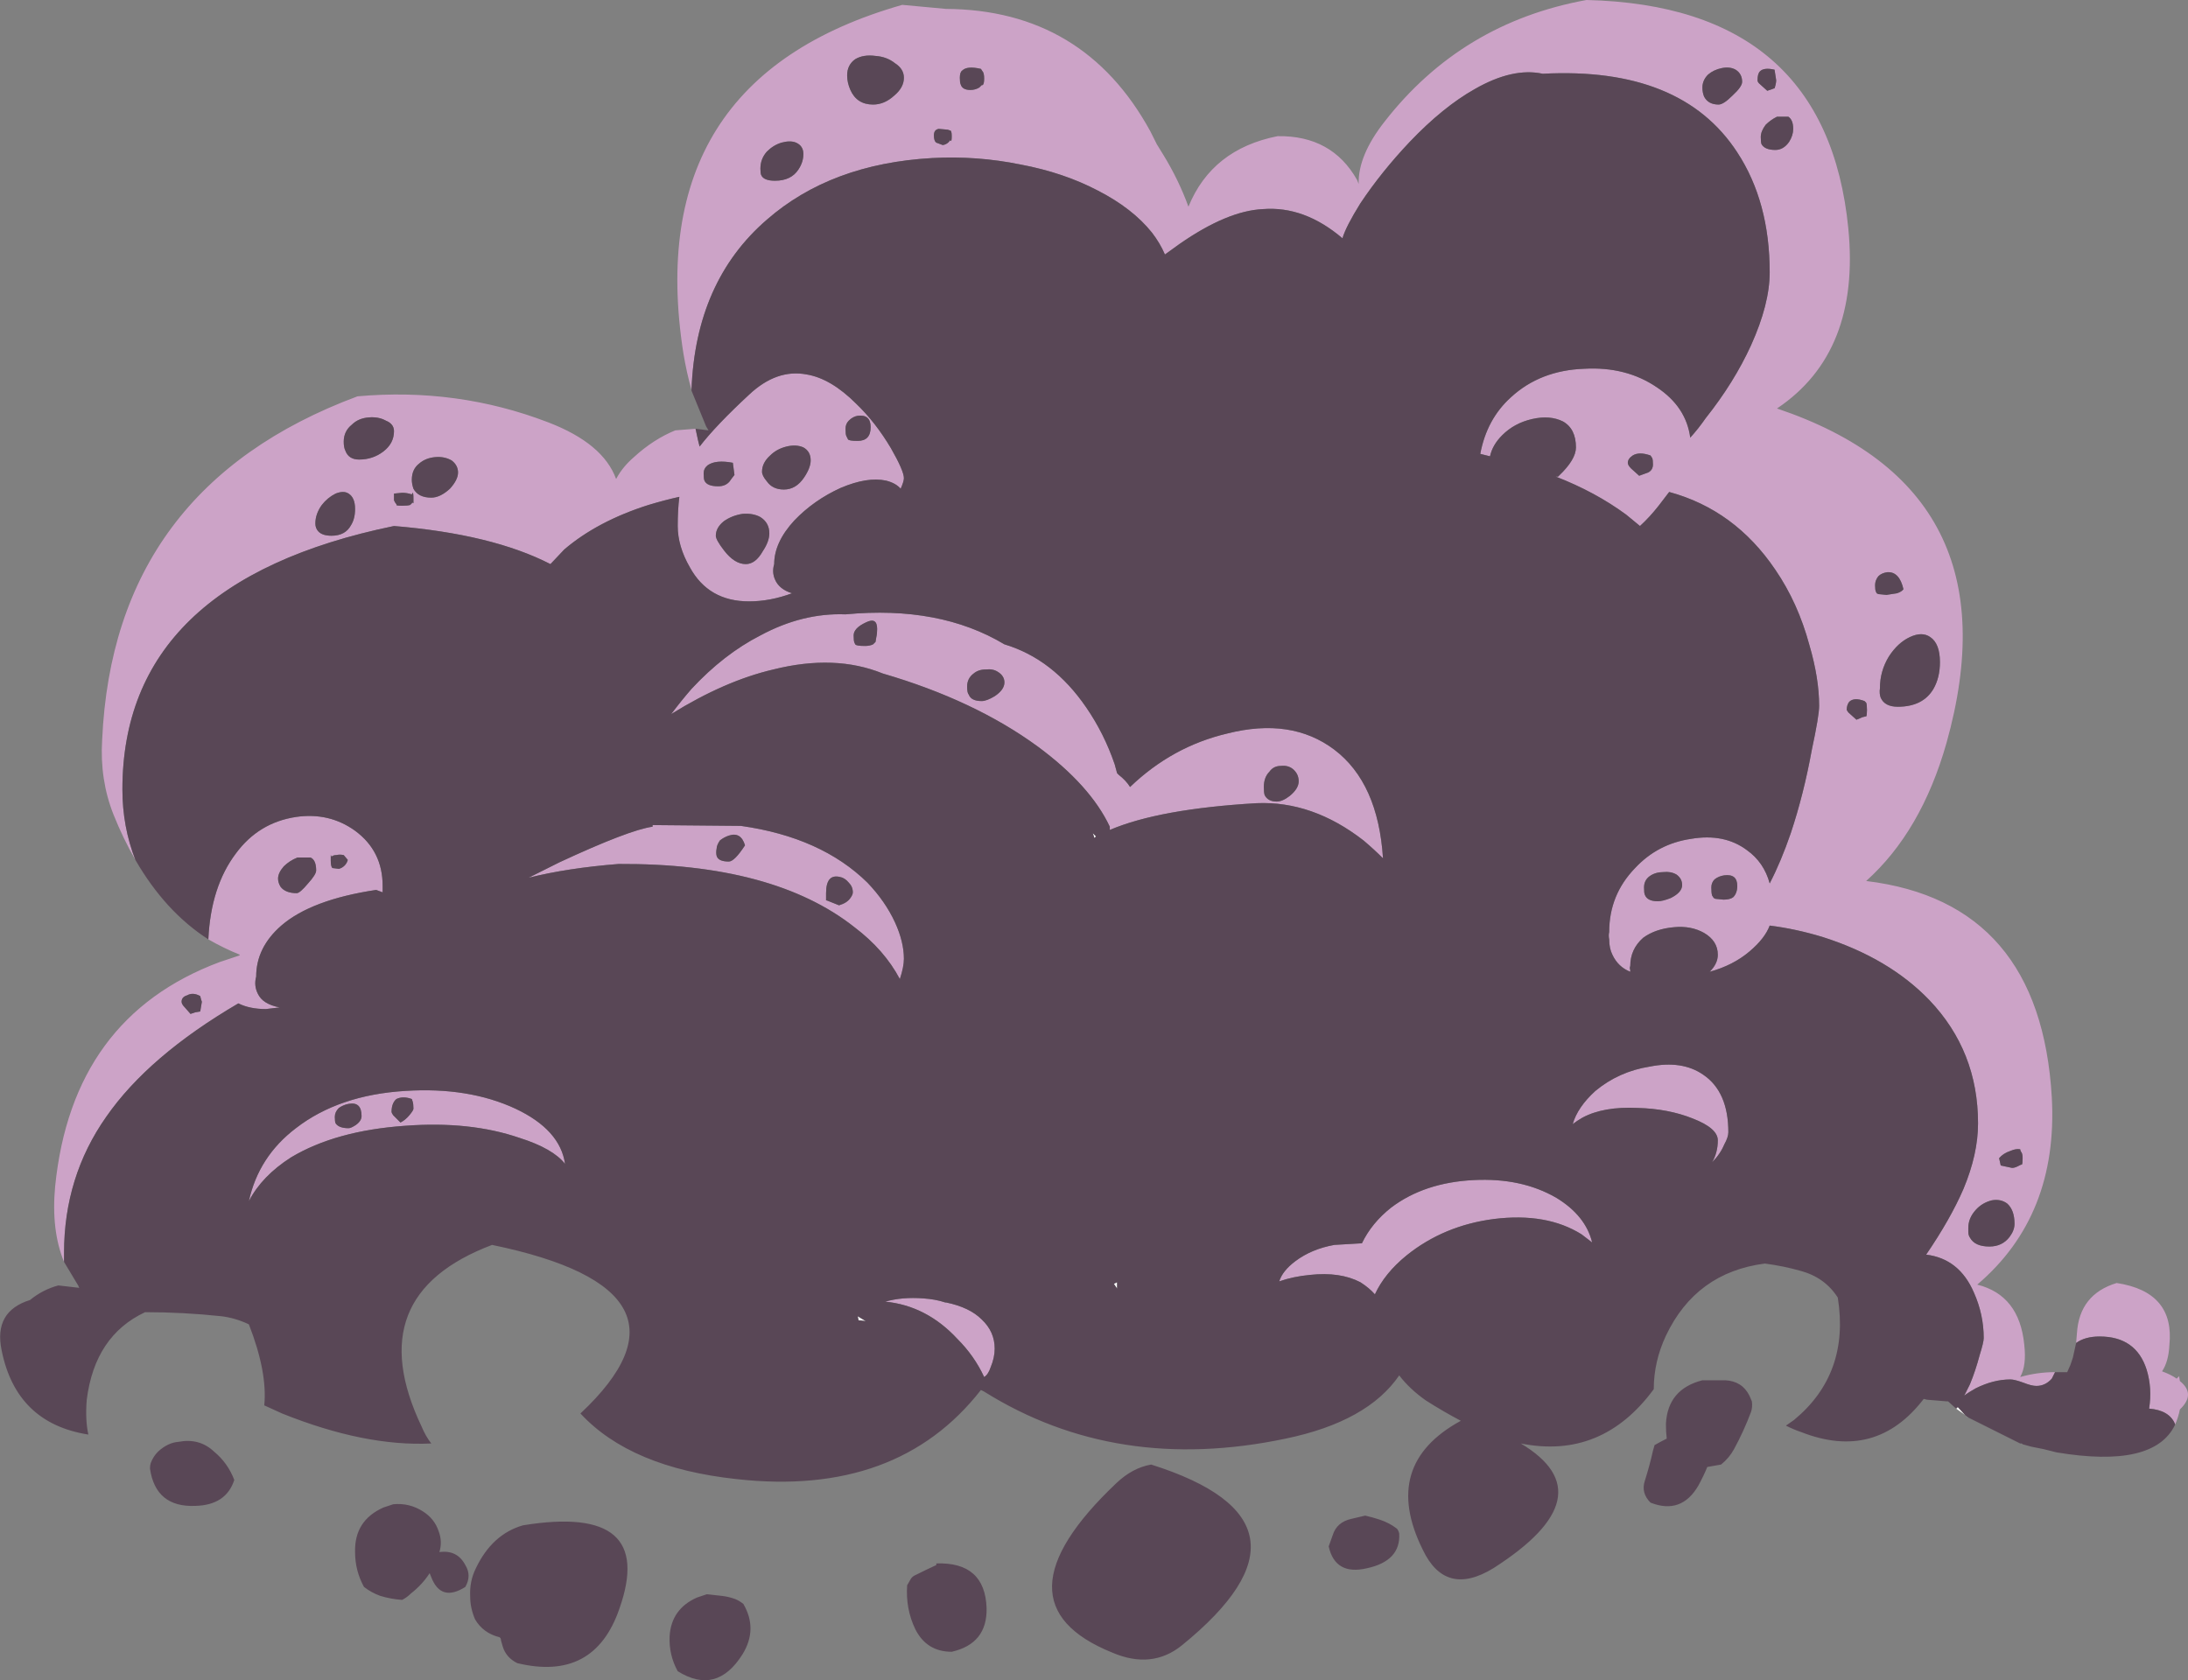 <?xml version="1.0" encoding="UTF-8" standalone="no"?>
<svg xmlns:ffdec="https://www.free-decompiler.com/flash" xmlns:xlink="http://www.w3.org/1999/xlink" ffdec:objectType="shape" height="103.65px" width="134.95px" xmlns="http://www.w3.org/2000/svg">
  <rect width="100%" height="100%" fill="#808080" stroke="none"/>
  <g transform="matrix(1.0, 0.0, 0.0, 1.0, 66.6, 79.65)">
    <path d="M54.75 7.75 L54.05 7.25 54.15 7.15 54.7 7.75 54.75 7.75 M2.3 -0.15 L2.1 -0.45 2.3 -0.55 2.3 -0.15 M0.9 -27.95 L0.8 -28.25 1.0 -28.05 0.9 -27.95 M-13.7 1.55 L-13.2 1.85 -13.65 1.8 -13.7 1.55" fill="#ffffff" fill-rule="evenodd" stroke="none"/>
    <path d="M-23.95 -55.6 Q-24.25 -56.65 -24.45 -57.85 -27.1 -74.75 -10.95 -79.35 L-8.25 -79.1 Q0.25 -79.05 4.35 -71.55 L4.75 -70.75 5.15 -70.1 Q6.1 -68.55 6.7 -66.9 8.15 -70.45 12.2 -71.25 15.55 -71.3 17.1 -68.55 L17.2 -68.3 Q17.15 -70.05 18.8 -72.15 23.55 -78.25 31.25 -79.65 46.05 -79.3 47.4 -65.55 48.15 -57.9 43.0 -54.45 57.85 -49.45 53.45 -33.8 51.9 -28.35 48.5 -25.3 59.25 -24.0 59.95 -11.95 60.35 -4.65 55.35 -0.4 57.95 0.25 58.25 3.3 58.4 4.6 58.0 5.3 59.05 5.0 60.15 5.0 L59.95 5.4 Q59.55 5.85 59.0 5.85 58.7 5.85 58.2 5.65 57.65 5.45 57.4 5.45 56.35 5.45 55.25 6.0 54.8 6.25 54.55 6.45 L54.9 5.75 Q55.25 4.9 55.5 3.95 55.75 3.15 55.75 2.9 55.75 1.45 55.15 0.1 54.25 -2.0 52.2 -2.25 53.7 -4.45 54.5 -6.3 55.4 -8.45 55.4 -10.35 55.4 -14.8 52.4 -17.95 49.9 -20.55 45.8 -21.85 44.15 -22.35 42.55 -22.55 42.25 -21.75 41.3 -20.95 40.3 -20.1 38.85 -19.7 39.35 -20.2 39.35 -20.75 39.35 -21.6 38.5 -22.1 37.7 -22.55 36.65 -22.45 35.5 -22.35 34.75 -21.8 33.95 -21.1 33.95 -20.05 33.9 -19.95 33.95 -19.8 L33.95 -19.7 Q33.2 -20.0 32.85 -20.75 32.65 -21.15 32.65 -21.7 32.6 -21.95 32.65 -22.15 32.65 -24.45 34.25 -26.1 35.65 -27.6 37.7 -27.9 39.75 -28.25 41.15 -27.2 42.2 -26.45 42.55 -25.15 43.25 -26.5 43.85 -28.25 44.65 -30.65 45.15 -33.4 45.6 -35.5 45.6 -36.1 45.6 -37.8 45.0 -39.85 44.3 -42.45 42.9 -44.5 40.4 -48.2 36.35 -49.3 L35.7 -48.45 Q35.15 -47.75 34.55 -47.2 L33.7 -47.9 Q31.8 -49.3 29.35 -50.25 L29.5 -50.25 29.55 -50.3 Q30.6 -51.3 30.6 -52.05 30.6 -53.2 29.8 -53.65 29.0 -54.05 27.9 -53.8 26.8 -53.55 26.05 -52.8 25.45 -52.2 25.3 -51.5 L24.7 -51.65 Q25.1 -53.8 26.6 -55.15 28.4 -56.8 31.1 -56.9 33.7 -57.05 35.6 -55.75 37.4 -54.55 37.65 -52.65 38.15 -53.2 38.6 -53.85 40.35 -56.05 41.4 -58.35 42.55 -60.9 42.55 -62.85 42.55 -67.2 40.55 -70.25 37.1 -75.55 28.55 -75.1 26.7 -75.5 24.35 -74.15 22.4 -73.05 20.35 -70.9 18.6 -69.05 17.3 -67.1 16.4 -65.65 16.2 -64.95 13.85 -66.95 11.3 -66.75 9.1 -66.65 6.15 -64.6 L5.25 -63.95 Q4.95 -64.65 4.45 -65.3 3.25 -66.8 1.1 -67.9 -1.0 -69.0 -3.65 -69.5 -6.35 -70.05 -9.1 -69.9 -15.35 -69.55 -19.3 -66.1 -23.7 -62.3 -23.95 -55.6 M61.45 3.2 L61.5 2.6 Q61.65 0.2 63.95 -0.5 67.55 0.05 67.2 3.35 67.15 4.35 66.75 4.95 67.3 5.15 67.65 5.4 L67.8 5.25 67.85 5.55 Q68.85 6.35 67.85 7.3 67.75 7.8 67.55 8.25 L67.55 8.2 Q67.2 7.35 65.95 7.25 66.15 6.0 65.8 4.85 65.15 2.8 62.9 2.8 62.0 2.8 61.45 3.2 M-62.65 -1.8 Q-63.45 -3.75 -63.2 -6.45 -62.15 -16.9 -53.05 -20.3 L-51.85 -20.7 -51.8 -20.75 Q-52.8 -21.15 -53.75 -21.7 -53.6 -24.95 -52.05 -27.0 -50.65 -28.9 -48.35 -29.25 -46.3 -29.55 -44.7 -28.4 -43.0 -27.15 -43.0 -25.0 L-43.0 -24.6 -43.4 -24.75 Q-47.4 -24.15 -49.25 -22.55 -50.8 -21.2 -50.8 -19.4 -50.95 -18.85 -50.7 -18.35 -50.4 -17.7 -49.35 -17.5 L-50.2 -17.4 Q-51.2 -17.4 -51.9 -17.75 -57.45 -14.5 -60.05 -10.75 -62.65 -7.05 -62.65 -2.35 L-62.65 -1.8 M-58.25 -26.6 Q-59.0 -27.9 -59.6 -29.4 -60.45 -31.55 -60.3 -34.0 -59.6 -49.6 -44.55 -55.2 -38.4 -55.75 -32.8 -53.6 -29.4 -52.3 -28.6 -50.1 -28.2 -50.85 -27.5 -51.45 -26.3 -52.55 -24.95 -53.1 L-23.7 -53.2 -23.55 -52.5 -23.45 -52.1 Q-22.45 -53.4 -20.4 -55.3 -18.7 -56.9 -16.85 -56.55 -15.35 -56.3 -13.8 -54.75 -12.6 -53.6 -11.65 -52.0 -10.85 -50.6 -10.85 -50.15 -10.85 -49.95 -11.05 -49.5 -11.35 -49.85 -11.95 -50.0 -13.1 -50.25 -14.75 -49.55 -16.4 -48.8 -17.6 -47.55 -18.85 -46.2 -18.85 -44.85 -19.0 -44.35 -18.8 -43.9 -18.55 -43.3 -17.75 -43.05 -19.1 -42.55 -20.4 -42.55 -22.9 -42.55 -24.05 -44.65 -24.8 -45.95 -24.8 -47.2 -24.8 -48.2 -24.7 -49.0 -25.6 -48.8 -26.6 -48.5 -29.75 -47.5 -31.8 -45.75 L-32.65 -44.85 Q-36.25 -46.7 -42.3 -47.2 -59.05 -43.75 -59.05 -30.95 -59.05 -28.65 -58.25 -26.6 M35.35 -51.0 Q35.35 -51.3 35.3 -51.4 L35.2 -51.55 Q34.5 -51.8 34.1 -51.55 33.8 -51.35 33.8 -51.1 33.8 -50.95 34.0 -50.75 L34.5 -50.3 35.05 -50.5 Q35.35 -50.65 35.35 -51.0 M42.3 -71.95 Q42.0 -71.55 42.0 -71.2 42.0 -70.85 42.05 -70.75 42.25 -70.4 42.9 -70.4 43.4 -70.4 43.75 -70.9 44.0 -71.3 44.0 -71.7 44.0 -72.25 43.7 -72.45 L43.0 -72.45 Q42.6 -72.25 42.3 -71.95 M41.8 -74.7 Q41.8 -74.6 41.9 -74.5 L42.4 -74.05 42.7 -74.15 Q42.8 -74.2 42.85 -74.2 42.95 -74.5 42.95 -74.7 L42.85 -75.35 Q42.2 -75.5 41.95 -75.25 41.8 -75.1 41.8 -74.7 M40.45 -75.35 Q40.1 -75.55 39.6 -75.45 39.1 -75.35 38.75 -75.05 38.4 -74.7 38.4 -74.25 38.4 -73.95 38.5 -73.7 38.75 -73.2 39.4 -73.2 39.7 -73.2 40.25 -73.75 40.85 -74.3 40.85 -74.6 40.85 -75.1 40.45 -75.35 M3.1 -31.1 Q5.7 -33.6 9.1 -34.4 13.05 -35.4 15.7 -33.4 18.4 -31.35 18.7 -26.7 18.15 -27.25 17.5 -27.8 14.35 -30.25 10.9 -30.1 4.9 -29.75 1.85 -28.45 L1.85 -28.65 Q0.65 -31.2 -2.6 -33.6 -6.5 -36.45 -12.15 -38.1 -15.1 -39.3 -18.9 -38.35 -21.9 -37.65 -25.2 -35.6 -24.6 -36.4 -23.95 -37.15 -21.95 -39.3 -19.7 -40.45 -17.1 -41.85 -14.45 -41.75 -8.65 -42.3 -4.65 -39.9 -1.65 -39.0 0.4 -36.0 1.5 -34.4 2.15 -32.5 L2.3 -31.95 2.4 -31.85 Q2.85 -31.5 3.1 -31.1 M11.35 -31.1 Q11.35 -30.75 11.4 -30.6 11.6 -30.2 12.15 -30.2 12.5 -30.2 12.95 -30.55 13.5 -31.0 13.5 -31.45 13.5 -31.9 13.15 -32.2 12.85 -32.45 12.4 -32.4 11.95 -32.4 11.7 -32.05 11.35 -31.7 11.35 -31.1 M14.2 -1.0 Q13.15 -0.9 12.3 -0.6 12.5 -1.25 13.3 -1.85 14.3 -2.6 15.7 -2.85 L17.4 -2.95 Q18.0 -4.2 19.2 -5.15 21.25 -6.7 24.3 -6.85 27.25 -7.0 29.4 -5.75 31.2 -4.65 31.6 -3.0 L30.95 -3.5 Q28.8 -4.85 25.55 -4.45 22.45 -4.05 20.15 -2.2 18.8 -1.1 18.2 0.2 17.85 -0.2 17.3 -0.55 16.05 -1.2 14.2 -1.0 M36.8 -25.7 Q36.45 -25.9 36.0 -25.85 35.5 -25.85 35.15 -25.6 34.8 -25.35 34.8 -24.9 34.8 -24.55 34.85 -24.45 35.0 -24.05 35.65 -24.05 35.95 -24.05 36.45 -24.25 37.15 -24.6 37.15 -25.05 37.15 -25.45 36.8 -25.7 M39.15 -25.4 Q38.95 -25.2 38.95 -24.9 38.95 -24.55 39.0 -24.4 L39.1 -24.25 39.2 -24.2 39.7 -24.15 Q40.1 -24.15 40.3 -24.3 40.55 -24.55 40.55 -25.0 40.55 -25.75 39.75 -25.65 39.4 -25.6 39.15 -25.4 M31.0 -10.7 Q30.65 -10.5 30.4 -10.3 30.7 -11.35 31.8 -12.35 33.25 -13.55 35.15 -13.85 37.15 -14.25 38.45 -13.35 40.0 -12.3 40.0 -9.8 40.0 -9.5 39.75 -9.05 39.5 -8.45 39.0 -7.95 39.35 -8.55 39.35 -9.3 39.35 -10.05 37.8 -10.65 36.3 -11.25 34.4 -11.3 32.3 -11.4 31.0 -10.7 M57.65 -4.15 Q57.65 -5.0 57.2 -5.4 56.8 -5.7 56.25 -5.6 55.65 -5.45 55.25 -5.0 54.8 -4.5 54.8 -3.9 L54.8 -3.65 Q54.8 -3.45 54.9 -3.3 55.2 -2.75 56.1 -2.75 56.9 -2.75 57.35 -3.35 57.65 -3.75 57.65 -4.15 M56.8 -7.75 L57.5 -7.6 Q57.65 -7.6 57.85 -7.7 L58.05 -7.8 58.1 -7.8 Q58.15 -7.85 58.15 -8.2 58.15 -8.5 58.05 -8.6 58.0 -8.7 58.0 -8.75 57.75 -8.8 57.4 -8.65 56.95 -8.5 56.7 -8.2 L56.8 -7.75 M48.5 -36.3 L48.4 -36.4 Q47.75 -36.65 47.45 -36.35 47.3 -36.15 47.3 -35.85 L47.4 -35.7 47.9 -35.25 Q48.05 -35.3 48.25 -35.4 L48.45 -35.45 48.5 -35.45 Q48.55 -35.5 48.55 -35.85 48.55 -36.2 48.5 -36.3 M53.05 -38.8 Q53.05 -39.95 52.45 -40.35 51.95 -40.7 51.2 -40.35 50.45 -40.0 49.9 -39.15 49.35 -38.25 49.35 -37.2 49.3 -36.85 49.4 -36.6 49.65 -36.05 50.45 -36.05 52.0 -36.05 52.65 -37.15 53.05 -37.85 53.05 -38.8 M49.05 -43.55 Q49.05 -43.25 49.1 -43.15 L49.15 -43.05 49.25 -43.0 49.75 -42.95 50.4 -43.05 Q50.7 -43.15 50.8 -43.3 50.55 -44.4 49.8 -44.35 49.45 -44.3 49.25 -44.1 49.05 -43.85 49.05 -43.55 M-54.15 -17.85 L-54.2 -18.0 -54.25 -18.2 Q-54.7 -18.45 -55.05 -18.25 -55.4 -18.15 -55.4 -17.85 -55.4 -17.7 -55.2 -17.5 L-54.85 -17.1 -54.55 -17.2 -54.25 -17.25 -54.15 -17.85 M-48.25 -26.75 Q-48.75 -26.55 -49.1 -26.2 -49.45 -25.8 -49.45 -25.45 -49.45 -25.2 -49.3 -24.95 -49.0 -24.55 -48.3 -24.55 -48.1 -24.55 -47.6 -25.15 -47.1 -25.7 -47.1 -25.95 -47.1 -26.6 -47.45 -26.75 L-48.25 -26.75 M-46.75 -48.5 Q-47.15 -47.95 -47.15 -47.35 -47.15 -47.05 -46.95 -46.85 -46.7 -46.6 -46.15 -46.6 -45.3 -46.6 -44.95 -47.25 -44.7 -47.65 -44.7 -48.25 -44.7 -48.95 -45.1 -49.2 -45.4 -49.4 -45.9 -49.2 -46.4 -48.95 -46.75 -48.5 M-17.5 -70.85 Q-17.85 -71.0 -18.4 -70.85 -18.9 -70.7 -19.3 -70.3 -19.7 -69.85 -19.7 -69.25 -19.7 -68.95 -19.65 -68.85 -19.5 -68.5 -18.8 -68.5 -17.8 -68.5 -17.35 -69.2 -17.05 -69.65 -17.05 -70.15 -17.05 -70.65 -17.5 -70.85 M-8.7 -71.7 Q-9.0 -71.65 -9.0 -71.3 -9.0 -70.95 -8.85 -70.85 L-8.45 -70.7 Q-8.15 -70.75 -8.0 -71.0 L-7.95 -70.95 Q-7.9 -70.95 -7.9 -71.25 -7.9 -71.6 -8.0 -71.6 L-8.15 -71.65 -8.7 -71.7 M-10.85 -74.85 Q-10.85 -75.4 -11.4 -75.75 -11.9 -76.15 -12.6 -76.2 -13.35 -76.3 -13.85 -76.0 -14.35 -75.65 -14.35 -75.0 -14.35 -74.55 -14.15 -74.1 -13.75 -73.2 -12.75 -73.2 -12.05 -73.2 -11.45 -73.75 -10.85 -74.25 -10.85 -74.85 M-6.05 -74.4 L-6.0 -74.4 Q-5.9 -74.45 -5.9 -74.8 -5.9 -75.15 -6.0 -75.25 L-6.1 -75.4 Q-6.95 -75.6 -7.25 -75.3 -7.4 -75.2 -7.4 -74.85 -7.4 -74.55 -7.35 -74.45 -7.25 -74.1 -6.75 -74.1 -6.45 -74.1 -6.2 -74.25 L-6.05 -74.4 M-51.25 -5.55 Q-50.65 -8.3 -48.35 -10.05 -45.7 -12.1 -41.6 -12.35 -37.7 -12.6 -34.8 -11.25 -32.05 -9.95 -31.75 -7.85 -32.5 -8.8 -34.55 -9.45 -37.6 -10.5 -41.6 -10.2 -45.9 -9.9 -48.65 -8.25 -50.45 -7.1 -51.25 -5.55 M-41.1 -48.6 Q-41.1 -48.55 -41.1 -48.9 -41.1 -49.25 -41.15 -49.25 L-41.2 -49.15 Q-41.5 -49.25 -41.8 -49.25 L-42.3 -49.2 Q-42.3 -48.9 -42.3 -48.8 -42.25 -48.65 -42.15 -48.55 L-42.15 -48.5 Q-42.15 -48.45 -41.8 -48.45 -41.45 -48.45 -41.3 -48.5 L-41.15 -48.65 -41.1 -48.6 M-43.85 -53.9 Q-44.5 -53.85 -44.9 -53.45 -45.4 -53.05 -45.4 -52.4 -45.4 -52.05 -45.3 -51.85 -45.1 -51.3 -44.45 -51.3 -43.6 -51.3 -42.95 -51.8 -42.3 -52.3 -42.3 -53.05 -42.3 -53.5 -42.8 -53.7 -43.25 -53.95 -43.85 -53.9 M-38.75 -51.25 Q-39.2 -51.5 -39.75 -51.45 -40.35 -51.4 -40.75 -51.05 -41.2 -50.7 -41.2 -50.05 -41.2 -49.8 -41.1 -49.5 -40.8 -48.95 -40.0 -48.95 -39.45 -48.95 -38.85 -49.5 -38.35 -50.05 -38.35 -50.5 -38.35 -50.95 -38.75 -51.25 M-4.65 -37.55 Q-4.65 -37.95 -5.05 -38.2 -5.35 -38.4 -5.8 -38.35 -6.25 -38.35 -6.55 -38.1 -6.95 -37.8 -6.95 -37.3 -6.95 -36.9 -6.85 -36.8 -6.7 -36.4 -6.05 -36.4 -5.75 -36.4 -5.25 -36.7 -4.65 -37.1 -4.65 -37.55 M-13.85 -39.9 Q-13.8 -39.8 -13.25 -39.8 -12.95 -39.8 -12.75 -39.9 L-12.6 -40.05 -12.55 -40.35 Q-12.5 -40.55 -12.5 -40.85 -12.5 -41.6 -13.2 -41.25 -13.95 -40.9 -13.95 -40.45 -13.95 -40.1 -13.9 -40.0 L-13.85 -39.9 M-19.15 -46.75 Q-19.15 -47.4 -19.7 -47.75 -20.15 -48.0 -20.8 -47.95 -21.45 -47.85 -21.95 -47.5 -22.45 -47.1 -22.45 -46.6 -22.45 -46.35 -21.95 -45.7 -21.3 -44.85 -20.6 -44.85 -20.0 -44.85 -19.55 -45.65 -19.15 -46.25 -19.15 -46.75 M-21.4 -51.1 Q-22.45 -51.3 -22.95 -50.95 -23.2 -50.75 -23.2 -50.45 -23.2 -50.1 -23.15 -50.0 -23.0 -49.65 -22.3 -49.65 -21.85 -49.65 -21.6 -49.95 -21.5 -50.1 -21.3 -50.35 L-21.4 -51.1 M-16.6 -51.25 Q-16.6 -51.8 -17.05 -52.05 -17.5 -52.25 -18.1 -52.1 -18.7 -51.95 -19.1 -51.55 -19.6 -51.1 -19.6 -50.55 -19.6 -50.3 -19.3 -49.95 -18.95 -49.45 -18.25 -49.45 -17.5 -49.45 -17.0 -50.2 -16.6 -50.8 -16.6 -51.25 M-12.9 -53.3 Q-12.9 -54.1 -13.7 -54.0 -14.0 -53.95 -14.25 -53.7 -14.45 -53.5 -14.45 -53.2 -14.45 -52.85 -14.4 -52.75 L-14.3 -52.55 Q-14.25 -52.45 -13.7 -52.45 -12.9 -52.45 -12.9 -53.3 M-26.35 -28.75 L-20.9 -28.7 Q-15.95 -28.0 -13.1 -25.2 -12.0 -24.05 -11.4 -22.75 -10.85 -21.55 -10.85 -20.5 -10.85 -20.0 -11.1 -19.25 -12.05 -21.05 -13.9 -22.45 -18.9 -26.4 -28.45 -26.35 -31.6 -26.1 -34.0 -25.5 L-32.1 -26.45 Q-27.8 -28.45 -26.35 -28.65 L-26.35 -28.75 M-22.4 -27.3 Q-22.45 -27.05 -22.4 -26.85 -22.3 -26.5 -21.65 -26.5 -21.3 -26.5 -20.65 -27.5 -20.9 -28.35 -21.65 -28.1 -21.95 -28.0 -22.2 -27.8 -22.4 -27.5 -22.4 -27.3 M-14.0 -24.6 Q-14.0 -24.95 -14.25 -25.2 -14.5 -25.5 -14.8 -25.55 -15.65 -25.75 -15.65 -24.55 L-15.65 -24.1 -15.6 -24.1 -14.85 -23.8 Q-14.35 -23.95 -14.15 -24.25 -14.0 -24.45 -14.0 -24.6 M-45.7 -11.3 Q-45.95 -11.05 -45.95 -10.75 -45.95 -10.45 -45.9 -10.35 -45.7 -10.05 -45.1 -10.05 -44.95 -10.05 -44.65 -10.25 -44.3 -10.5 -44.3 -10.8 -44.3 -11.7 -45.1 -11.55 -45.4 -11.5 -45.7 -11.3 M-41.1 -11.25 Q-41.1 -11.55 -41.15 -11.7 L-41.2 -11.85 Q-41.75 -12.05 -42.15 -11.85 -42.45 -11.6 -42.45 -11.05 -42.45 -11.0 -42.35 -10.85 L-41.9 -10.4 Q-41.6 -10.55 -41.35 -10.85 -41.1 -11.15 -41.1 -11.25 M-45.85 -26.9 Q-46.05 -26.9 -46.15 -26.8 L-46.2 -26.9 -46.2 -26.55 Q-46.2 -26.2 -46.1 -26.1 L-45.7 -26.05 Q-45.5 -26.1 -45.35 -26.25 -45.2 -26.4 -45.15 -26.6 L-45.4 -26.9 Q-45.65 -26.95 -45.85 -26.9 M-5.5 4.7 Q-5.65 5.15 -5.9 5.3 -6.5 4.0 -7.55 2.95 -9.45 0.9 -12.0 0.65 -10.95 0.35 -9.65 0.45 -8.9 0.5 -8.3 0.7 L-8.25 0.7 Q-6.8 1.0 -6.05 1.75 -5.25 2.5 -5.25 3.55 -5.25 4.1 -5.5 4.7" fill="#cca3c7" fill-rule="evenodd" stroke="none"/>
    <path d="M-23.95 -55.6 Q-23.7 -62.3 -19.3 -66.1 -15.35 -69.55 -9.1 -69.9 -6.35 -70.05 -3.65 -69.5 -1.0 -69.0 1.1 -67.9 3.25 -66.8 4.45 -65.3 4.95 -64.65 5.25 -63.95 L6.15 -64.6 Q9.1 -66.65 11.3 -66.75 13.85 -66.95 16.2 -64.95 16.4 -65.65 17.3 -67.1 18.6 -69.05 20.35 -70.9 22.4 -73.05 24.35 -74.15 26.7 -75.5 28.55 -75.1 37.1 -75.55 40.55 -70.25 42.55 -67.2 42.55 -62.85 42.55 -60.9 41.4 -58.35 40.35 -56.05 38.6 -53.85 38.15 -53.2 37.65 -52.65 37.4 -54.55 35.6 -55.75 33.7 -57.05 31.1 -56.9 28.4 -56.8 26.6 -55.15 25.1 -53.8 24.7 -51.65 L25.3 -51.5 Q25.45 -52.2 26.05 -52.8 26.8 -53.55 27.9 -53.8 29.0 -54.05 29.8 -53.65 30.6 -53.2 30.6 -52.05 30.6 -51.3 29.55 -50.3 L29.5 -50.25 29.35 -50.25 Q31.8 -49.3 33.7 -47.9 L34.55 -47.2 Q35.15 -47.75 35.7 -48.45 L36.35 -49.3 Q40.4 -48.2 42.9 -44.5 44.3 -42.45 45.0 -39.85 45.6 -37.8 45.6 -36.1 45.6 -35.5 45.15 -33.4 44.65 -30.65 43.85 -28.25 43.25 -26.5 42.55 -25.15 42.2 -26.45 41.15 -27.2 39.75 -28.25 37.7 -27.9 35.65 -27.6 34.25 -26.1 32.65 -24.45 32.65 -22.15 32.6 -21.95 32.65 -21.7 32.65 -21.15 32.85 -20.75 33.2 -20.0 33.95 -19.7 L33.95 -19.8 Q33.9 -19.95 33.95 -20.05 33.95 -21.1 34.75 -21.8 35.5 -22.35 36.65 -22.45 37.7 -22.55 38.5 -22.1 39.35 -21.6 39.35 -20.75 39.35 -20.2 38.85 -19.7 40.3 -20.1 41.3 -20.95 42.25 -21.75 42.55 -22.55 44.15 -22.35 45.8 -21.85 49.9 -20.55 52.4 -17.95 55.4 -14.8 55.4 -10.35 55.4 -8.45 54.5 -6.3 53.7 -4.45 52.2 -2.25 54.25 -2.0 55.15 0.1 55.75 1.45 55.75 2.9 55.75 3.15 55.5 3.95 55.25 4.9 54.9 5.75 L54.55 6.45 Q54.8 6.25 55.25 6.0 56.35 5.45 57.4 5.45 57.65 5.45 58.2 5.65 58.7 5.85 59.0 5.85 59.55 5.85 59.95 5.4 L60.15 5.0 60.9 5.0 61.1 4.55 61.25 4.1 61.45 3.2 Q62.0 2.8 62.9 2.8 65.15 2.8 65.8 4.85 66.15 6.0 65.95 7.25 67.2 7.35 67.55 8.2 L67.55 8.25 Q66.25 10.95 60.25 9.95 L59.45 9.75 58.7 9.6 58.15 9.45 58.1 9.4 58.0 9.4 54.8 7.8 54.75 7.75 54.7 7.75 54.15 7.15 54.05 7.25 53.55 6.8 53.45 6.8 52.25 6.7 52.05 6.65 Q49.1 10.5 44.5 8.7 44.05 8.55 43.55 8.3 L44.05 7.95 Q47.5 5.1 46.75 0.4 45.95 -0.85 44.45 -1.25 43.4 -1.55 42.25 -1.7 38.0 -1.15 36.15 2.75 35.4 4.35 35.4 6.05 32.2 10.4 27.2 9.4 32.55 12.6 25.5 17.1 22.55 18.9 21.15 15.95 18.55 10.7 23.5 8.0 22.45 7.45 21.35 6.75 20.35 6.05 19.7 5.2 17.75 8.05 12.7 9.1 2.25 11.3 -5.9 6.2 L-6.1 6.1 Q-11.25 12.7 -21.15 11.6 -27.7 10.9 -30.8 7.55 -22.7 -0.05 -36.25 -2.85 -44.45 0.25 -40.6 8.35 -40.35 8.95 -40.0 9.4 -44.1 9.6 -49.2 7.55 -49.75 7.3 -50.3 7.05 -50.1 5.0 -51.25 2.05 -52.1 1.65 -52.95 1.55 -55.3 1.3 -57.65 1.3 -60.75 2.75 -61.25 6.7 -61.35 7.95 -61.15 8.85 -65.6 8.15 -66.5 3.65 -67.0 1.25 -64.75 0.55 -63.95 -0.1 -63.0 -0.35 L-61.7 -0.2 -61.75 -0.25 -61.75 -0.3 -62.65 -1.8 -62.65 -2.35 Q-62.65 -7.05 -60.05 -10.75 -57.45 -14.5 -51.9 -17.75 -51.2 -17.4 -50.2 -17.4 L-49.35 -17.5 Q-50.4 -17.7 -50.7 -18.35 -50.95 -18.85 -50.8 -19.4 -50.8 -21.2 -49.25 -22.55 -47.4 -24.15 -43.4 -24.75 L-43.0 -24.6 -43.0 -25.0 Q-43.0 -27.15 -44.7 -28.4 -46.3 -29.55 -48.35 -29.25 -50.65 -28.9 -52.05 -27.0 -53.6 -24.95 -53.75 -21.7 -56.4 -23.4 -58.25 -26.6 -59.05 -28.65 -59.05 -30.95 -59.05 -43.75 -42.3 -47.2 -36.25 -46.7 -32.65 -44.85 L-31.8 -45.75 Q-29.75 -47.5 -26.6 -48.5 -25.6 -48.8 -24.7 -49.0 -24.8 -48.2 -24.8 -47.2 -24.8 -45.95 -24.05 -44.65 -22.9 -42.55 -20.4 -42.55 -19.1 -42.55 -17.75 -43.05 -18.55 -43.3 -18.8 -43.9 -19.0 -44.35 -18.85 -44.85 -18.85 -46.2 -17.6 -47.55 -16.4 -48.8 -14.75 -49.55 -13.1 -50.25 -11.95 -50.0 -11.35 -49.85 -11.05 -49.5 -10.85 -49.95 -10.85 -50.15 -10.85 -50.6 -11.65 -52.0 -12.6 -53.6 -13.8 -54.75 -15.35 -56.3 -16.85 -56.55 -18.7 -56.9 -20.4 -55.3 -22.45 -53.4 -23.45 -52.1 L-23.55 -52.5 -23.7 -53.2 -22.9 -53.1 -23.05 -53.35 -23.95 -55.55 -23.95 -55.6 M40.45 -75.35 Q40.85 -75.1 40.85 -74.6 40.85 -74.3 40.25 -73.75 39.7 -73.2 39.4 -73.2 38.75 -73.2 38.5 -73.7 38.4 -73.95 38.4 -74.25 38.4 -74.7 38.75 -75.05 39.1 -75.35 39.6 -75.45 40.1 -75.55 40.45 -75.35 M41.8 -74.7 Q41.8 -75.1 41.95 -75.25 42.2 -75.5 42.85 -75.35 L42.95 -74.7 Q42.95 -74.5 42.85 -74.2 42.8 -74.2 42.7 -74.15 L42.4 -74.05 41.9 -74.5 Q41.8 -74.6 41.8 -74.7 M42.3 -71.95 Q42.6 -72.25 43.0 -72.45 L43.7 -72.45 Q44.0 -72.25 44.0 -71.7 44.0 -71.3 43.75 -70.9 43.4 -70.4 42.9 -70.4 42.25 -70.4 42.05 -70.75 42.0 -70.85 42.0 -71.2 42.0 -71.55 42.3 -71.95 M35.35 -51.0 Q35.35 -50.65 35.05 -50.5 L34.5 -50.3 34.0 -50.75 Q33.8 -50.95 33.8 -51.1 33.8 -51.35 34.1 -51.55 34.5 -51.8 35.2 -51.55 L35.3 -51.4 Q35.35 -51.3 35.35 -51.0 M3.1 -31.1 Q2.85 -31.5 2.4 -31.85 L2.3 -31.95 2.15 -32.5 Q1.5 -34.4 0.4 -36.0 -1.65 -39.0 -4.65 -39.9 -8.65 -42.3 -14.45 -41.75 -17.1 -41.85 -19.7 -40.45 -21.95 -39.3 -23.95 -37.15 -24.6 -36.4 -25.2 -35.6 -21.9 -37.65 -18.9 -38.35 -15.1 -39.3 -12.15 -38.1 -6.5 -36.45 -2.6 -33.6 0.65 -31.2 1.85 -28.65 L1.85 -28.45 Q4.9 -29.75 10.9 -30.1 14.35 -30.25 17.5 -27.8 18.15 -27.25 18.7 -26.7 18.4 -31.35 15.7 -33.4 13.05 -35.4 9.1 -34.4 5.7 -33.6 3.1 -31.1 M11.35 -31.1 Q11.35 -31.7 11.7 -32.05 11.95 -32.4 12.4 -32.4 12.85 -32.45 13.15 -32.2 13.5 -31.9 13.5 -31.45 13.5 -31.0 12.95 -30.55 12.5 -30.2 12.15 -30.2 11.6 -30.2 11.4 -30.6 11.35 -30.75 11.35 -31.1 M0.9 -27.95 L1.0 -28.05 0.8 -28.25 0.9 -27.95 M2.3 -0.15 L2.3 -0.55 2.1 -0.45 2.3 -0.15 M14.2 -1.0 Q16.05 -1.2 17.3 -0.55 17.85 -0.2 18.2 0.2 18.8 -1.1 20.15 -2.2 22.45 -4.05 25.55 -4.45 28.8 -4.85 30.95 -3.5 L31.6 -3.0 Q31.2 -4.65 29.4 -5.75 27.25 -7.0 24.3 -6.85 21.25 -6.7 19.2 -5.15 18.0 -4.2 17.4 -2.95 L15.7 -2.85 Q14.3 -2.6 13.3 -1.85 12.5 -1.25 12.3 -0.6 13.15 -0.9 14.2 -1.0 M39.15 -25.4 Q39.4 -25.6 39.75 -25.65 40.55 -25.75 40.55 -25.0 40.55 -24.55 40.3 -24.3 40.1 -24.15 39.7 -24.15 L39.2 -24.2 39.1 -24.25 39.0 -24.4 Q38.95 -24.55 38.95 -24.9 38.95 -25.2 39.15 -25.4 M36.8 -25.7 Q37.15 -25.45 37.15 -25.05 37.15 -24.6 36.45 -24.25 35.95 -24.05 35.65 -24.05 35.0 -24.05 34.85 -24.45 34.8 -24.55 34.8 -24.9 34.8 -25.35 35.15 -25.6 35.5 -25.85 36.0 -25.85 36.45 -25.9 36.8 -25.7 M31.0 -10.7 Q32.3 -11.4 34.4 -11.3 36.3 -11.25 37.8 -10.65 39.35 -10.05 39.35 -9.3 39.35 -8.55 39.0 -7.95 39.5 -8.45 39.75 -9.05 40.0 -9.5 40.0 -9.8 40.0 -12.3 38.45 -13.35 37.15 -14.25 35.15 -13.85 33.25 -13.55 31.8 -12.35 30.7 -11.35 30.4 -10.3 30.65 -10.5 31.0 -10.7 M49.05 -43.55 Q49.05 -43.85 49.25 -44.1 49.45 -44.3 49.8 -44.35 50.55 -44.4 50.8 -43.3 50.7 -43.15 50.4 -43.05 L49.75 -42.95 49.25 -43.0 49.15 -43.05 49.1 -43.15 Q49.05 -43.25 49.05 -43.55 M53.05 -38.8 Q53.05 -37.85 52.65 -37.15 52.0 -36.05 50.45 -36.05 49.65 -36.05 49.4 -36.6 49.3 -36.85 49.35 -37.2 49.35 -38.25 49.9 -39.15 50.45 -40.0 51.2 -40.35 51.95 -40.7 52.45 -40.35 53.05 -39.95 53.05 -38.8 M48.5 -36.3 Q48.55 -36.2 48.55 -35.85 48.55 -35.5 48.5 -35.45 L48.45 -35.45 48.25 -35.4 Q48.05 -35.3 47.9 -35.25 L47.4 -35.7 47.3 -35.85 Q47.3 -36.15 47.45 -36.35 47.75 -36.65 48.4 -36.4 L48.5 -36.3 M56.8 -7.75 L56.7 -8.2 Q56.95 -8.5 57.4 -8.65 57.75 -8.8 58.0 -8.75 58.0 -8.7 58.05 -8.6 58.15 -8.5 58.15 -8.2 58.15 -7.85 58.1 -7.8 L58.05 -7.8 57.85 -7.7 Q57.65 -7.6 57.5 -7.6 L56.8 -7.75 M57.65 -4.15 Q57.65 -3.75 57.35 -3.35 56.9 -2.75 56.1 -2.75 55.2 -2.75 54.9 -3.3 54.8 -3.45 54.8 -3.65 L54.8 -3.9 Q54.8 -4.5 55.25 -5.0 55.65 -5.45 56.25 -5.6 56.8 -5.7 57.2 -5.4 57.65 -5.0 57.65 -4.15 M41.45 6.8 Q41.5 7.15 41.4 7.45 40.95 8.65 40.35 9.75 40.05 10.3 39.55 10.7 L38.7 10.85 Q38.5 11.35 38.15 12.0 37.1 13.8 35.2 13.05 34.6 12.45 34.85 11.7 35.15 10.75 35.35 9.85 L35.45 9.5 Q35.8 9.3 36.2 9.1 36.15 8.7 36.15 8.2 36.25 6.05 38.4 5.5 L39.8 5.5 Q40.85 5.55 41.3 6.45 L41.45 6.8 M18.5 14.1 Q19.1 14.3 19.55 14.65 19.65 14.75 19.7 14.95 19.8 16.65 17.7 17.1 15.75 17.55 15.35 15.75 L15.6 15.05 Q15.85 14.25 16.75 14.05 L17.6 13.85 Q18.05 13.95 18.5 14.1 M4.4 10.7 Q15.65 14.25 6.3 21.85 4.45 23.35 2.0 22.3 -5.55 19.25 2.25 11.85 3.25 10.9 4.4 10.7 M-6.05 -74.4 L-6.2 -74.25 Q-6.45 -74.1 -6.75 -74.1 -7.25 -74.1 -7.35 -74.45 -7.4 -74.55 -7.4 -74.85 -7.4 -75.2 -7.25 -75.3 -6.95 -75.6 -6.1 -75.4 L-6.0 -75.25 Q-5.9 -75.15 -5.9 -74.8 -5.9 -74.45 -6.0 -74.4 L-6.05 -74.4 M-10.85 -74.85 Q-10.85 -74.25 -11.45 -73.75 -12.05 -73.2 -12.75 -73.2 -13.75 -73.2 -14.15 -74.1 -14.35 -74.55 -14.35 -75.0 -14.35 -75.65 -13.85 -76.0 -13.35 -76.3 -12.6 -76.2 -11.9 -76.15 -11.4 -75.75 -10.85 -75.4 -10.85 -74.85 M-8.7 -71.7 L-8.15 -71.65 -8.0 -71.6 Q-7.9 -71.6 -7.9 -71.25 -7.9 -70.95 -7.95 -70.95 L-8.0 -71.0 Q-8.15 -70.75 -8.45 -70.7 L-8.85 -70.85 Q-9.0 -70.95 -9.0 -71.3 -9.0 -71.65 -8.7 -71.7 M-17.5 -70.85 Q-17.05 -70.65 -17.05 -70.15 -17.05 -69.65 -17.35 -69.2 -17.8 -68.5 -18.8 -68.5 -19.5 -68.5 -19.65 -68.85 -19.7 -68.95 -19.7 -69.25 -19.7 -69.85 -19.3 -70.3 -18.9 -70.7 -18.4 -70.85 -17.85 -71.0 -17.5 -70.85 M-46.75 -48.5 Q-46.4 -48.95 -45.9 -49.2 -45.4 -49.4 -45.1 -49.2 -44.7 -48.95 -44.7 -48.25 -44.7 -47.65 -44.95 -47.25 -45.3 -46.6 -46.15 -46.6 -46.7 -46.6 -46.95 -46.85 -47.15 -47.05 -47.15 -47.35 -47.15 -47.95 -46.75 -48.5 M-48.25 -26.75 L-47.45 -26.75 Q-47.1 -26.6 -47.1 -25.95 -47.1 -25.7 -47.6 -25.15 -48.1 -24.55 -48.3 -24.55 -49.0 -24.55 -49.3 -24.95 -49.45 -25.2 -49.45 -25.45 -49.45 -25.8 -49.1 -26.2 -48.75 -26.55 -48.25 -26.75 M-54.15 -17.85 L-54.25 -17.25 -54.55 -17.2 -54.85 -17.1 -55.2 -17.5 Q-55.4 -17.7 -55.4 -17.85 -55.4 -18.15 -55.05 -18.25 -54.7 -18.45 -54.25 -18.2 L-54.2 -18.0 -54.15 -17.85 M-51.25 -5.55 Q-50.45 -7.1 -48.65 -8.25 -45.9 -9.9 -41.6 -10.2 -37.6 -10.5 -34.55 -9.45 -32.5 -8.8 -31.75 -7.85 -32.05 -9.95 -34.8 -11.25 -37.7 -12.6 -41.6 -12.35 -45.7 -12.1 -48.35 -10.05 -50.65 -8.3 -51.25 -5.55 M-12.9 -53.3 Q-12.9 -52.45 -13.7 -52.45 -14.25 -52.45 -14.3 -52.55 L-14.4 -52.75 Q-14.45 -52.85 -14.45 -53.2 -14.45 -53.5 -14.25 -53.7 -14.0 -53.95 -13.7 -54.0 -12.9 -54.1 -12.9 -53.3 M-16.6 -51.25 Q-16.6 -50.8 -17.0 -50.2 -17.5 -49.45 -18.25 -49.45 -18.95 -49.45 -19.3 -49.95 -19.6 -50.3 -19.6 -50.55 -19.6 -51.1 -19.1 -51.55 -18.7 -51.95 -18.1 -52.1 -17.5 -52.25 -17.05 -52.05 -16.6 -51.8 -16.6 -51.25 M-21.4 -51.1 L-21.3 -50.35 Q-21.5 -50.1 -21.6 -49.95 -21.85 -49.65 -22.3 -49.65 -23.0 -49.65 -23.15 -50.0 -23.2 -50.1 -23.2 -50.45 -23.2 -50.75 -22.95 -50.95 -22.45 -51.3 -21.4 -51.1 M-19.15 -46.75 Q-19.15 -46.25 -19.55 -45.65 -20.0 -44.85 -20.6 -44.85 -21.3 -44.85 -21.95 -45.7 -22.45 -46.35 -22.45 -46.6 -22.45 -47.1 -21.95 -47.5 -21.45 -47.85 -20.8 -47.95 -20.15 -48.0 -19.7 -47.75 -19.15 -47.4 -19.15 -46.75 M-13.85 -39.9 L-13.9 -40.0 Q-13.95 -40.1 -13.95 -40.45 -13.95 -40.9 -13.2 -41.25 -12.5 -41.6 -12.5 -40.85 -12.5 -40.55 -12.55 -40.35 L-12.6 -40.05 -12.75 -39.9 Q-12.95 -39.8 -13.25 -39.8 -13.8 -39.8 -13.85 -39.9 M-4.65 -37.55 Q-4.65 -37.1 -5.25 -36.7 -5.75 -36.4 -6.05 -36.4 -6.7 -36.4 -6.85 -36.8 -6.95 -36.9 -6.95 -37.3 -6.95 -37.8 -6.55 -38.1 -6.25 -38.35 -5.8 -38.35 -5.35 -38.4 -5.05 -38.2 -4.65 -37.95 -4.65 -37.55 M-38.75 -51.25 Q-38.35 -50.95 -38.35 -50.5 -38.35 -50.05 -38.85 -49.5 -39.45 -48.95 -40.0 -48.95 -40.8 -48.95 -41.1 -49.5 -41.2 -49.8 -41.2 -50.05 -41.2 -50.7 -40.75 -51.05 -40.35 -51.4 -39.75 -51.45 -39.2 -51.5 -38.75 -51.25 M-43.85 -53.9 Q-43.25 -53.95 -42.8 -53.7 -42.3 -53.5 -42.3 -53.05 -42.3 -52.3 -42.95 -51.8 -43.6 -51.3 -44.45 -51.3 -45.1 -51.3 -45.3 -51.85 -45.4 -52.05 -45.4 -52.4 -45.4 -53.05 -44.9 -53.45 -44.5 -53.85 -43.85 -53.9 M-41.1 -48.6 L-41.15 -48.65 -41.3 -48.5 Q-41.45 -48.45 -41.8 -48.45 -42.15 -48.45 -42.15 -48.5 L-42.15 -48.55 Q-42.25 -48.65 -42.3 -48.8 -42.3 -48.9 -42.3 -49.2 L-41.8 -49.25 Q-41.5 -49.25 -41.2 -49.15 L-41.15 -49.25 Q-41.1 -49.25 -41.1 -48.9 -41.1 -48.55 -41.1 -48.6 M-26.35 -28.75 L-26.35 -28.65 Q-27.8 -28.45 -32.1 -26.45 L-34.0 -25.5 Q-31.6 -26.1 -28.45 -26.35 -18.9 -26.4 -13.9 -22.45 -12.05 -21.05 -11.1 -19.25 -10.85 -20.0 -10.85 -20.5 -10.85 -21.55 -11.4 -22.75 -12.0 -24.05 -13.1 -25.2 -15.95 -28.0 -20.9 -28.7 L-26.35 -28.75 M-45.85 -26.9 Q-45.65 -26.95 -45.4 -26.9 L-45.15 -26.6 Q-45.2 -26.4 -45.35 -26.25 -45.5 -26.1 -45.7 -26.05 L-46.1 -26.1 Q-46.2 -26.2 -46.2 -26.55 L-46.2 -26.9 -46.15 -26.8 Q-46.05 -26.9 -45.85 -26.9 M-41.1 -11.25 Q-41.1 -11.15 -41.35 -10.85 -41.6 -10.55 -41.9 -10.4 L-42.35 -10.85 Q-42.45 -11.0 -42.45 -11.05 -42.45 -11.6 -42.15 -11.85 -41.75 -12.05 -41.2 -11.85 L-41.15 -11.7 Q-41.1 -11.55 -41.1 -11.25 M-45.7 -11.3 Q-45.4 -11.5 -45.1 -11.55 -44.3 -11.7 -44.3 -10.8 -44.3 -10.5 -44.65 -10.25 -44.95 -10.05 -45.1 -10.05 -45.7 -10.05 -45.9 -10.35 -45.95 -10.45 -45.95 -10.75 -45.95 -11.05 -45.7 -11.3 M-14.0 -24.6 Q-14.0 -24.45 -14.15 -24.25 -14.35 -23.95 -14.85 -23.8 L-15.6 -24.1 -15.65 -24.1 -15.65 -24.55 Q-15.65 -25.75 -14.8 -25.55 -14.5 -25.5 -14.25 -25.2 -14.0 -24.95 -14.0 -24.6 M-22.4 -27.3 Q-22.4 -27.5 -22.2 -27.8 -21.95 -28.0 -21.65 -28.1 -20.9 -28.35 -20.65 -27.5 -21.3 -26.5 -21.65 -26.5 -22.3 -26.5 -22.4 -26.85 -22.45 -27.05 -22.4 -27.3 M-5.5 4.7 Q-5.25 4.1 -5.25 3.55 -5.25 2.5 -6.05 1.75 -6.8 1.0 -8.25 0.7 L-8.3 0.7 Q-8.9 0.5 -9.65 0.45 -10.95 0.35 -12.0 0.65 -9.45 0.9 -7.55 2.95 -6.5 4.0 -5.9 5.3 -5.65 5.15 -5.5 4.7 M-13.7 1.55 L-13.65 1.8 -13.2 1.85 -13.7 1.55 M-22.1 18.8 Q-21.65 18.85 -21.25 19.0 -21.0 19.1 -20.75 19.3 -19.85 20.85 -20.8 22.4 -22.4 24.95 -24.8 23.45 -25.35 22.45 -25.3 21.3 -25.2 19.6 -23.6 18.9 -23.3 18.8 -23.0 18.7 L-22.1 18.8 M-10.65 18.15 L-10.45 17.8 Q-10.35 17.6 -10.1 17.5 -9.5 17.2 -8.85 16.9 L-8.85 16.8 Q-5.85 16.7 -5.75 19.55 -5.7 21.75 -7.9 22.25 -9.45 22.25 -10.15 20.85 -10.75 19.6 -10.65 18.15 M-40.5 13.6 Q-39.8 14.05 -39.55 14.8 -39.3 15.45 -39.5 16.1 -38.4 15.95 -37.9 16.9 -37.5 17.55 -37.9 18.25 -39.4 19.2 -40.0 17.65 L-40.1 17.4 Q-40.55 18.1 -41.25 18.65 -41.5 18.9 -41.8 19.05 -42.5 19.0 -43.15 18.8 -43.7 18.6 -44.15 18.25 -44.7 17.25 -44.7 16.1 -44.75 14.15 -42.95 13.35 -42.65 13.25 -42.35 13.15 -41.35 13.05 -40.5 13.6 M-37.25 17.1 Q-36.25 15.0 -34.35 14.45 -26.1 13.1 -28.4 19.6 -29.95 24.1 -34.7 22.95 -35.4 22.6 -35.6 21.9 L-35.7 21.55 Q-35.7 21.4 -35.8 21.35 -36.8 21.1 -37.3 20.25 -37.6 19.55 -37.6 18.85 -37.65 17.9 -37.25 17.1 M-57.35 10.95 Q-57.35 10.75 -57.3 10.6 -57.15 10.2 -56.85 9.9 -56.25 9.35 -55.6 9.3 -54.3 9.05 -53.4 9.9 -52.55 10.6 -52.15 11.65 -52.65 13.2 -54.55 13.25 -57.0 13.35 -57.35 10.95" fill="#594756" fill-rule="evenodd" stroke="none"/>
  </g>
</svg>
